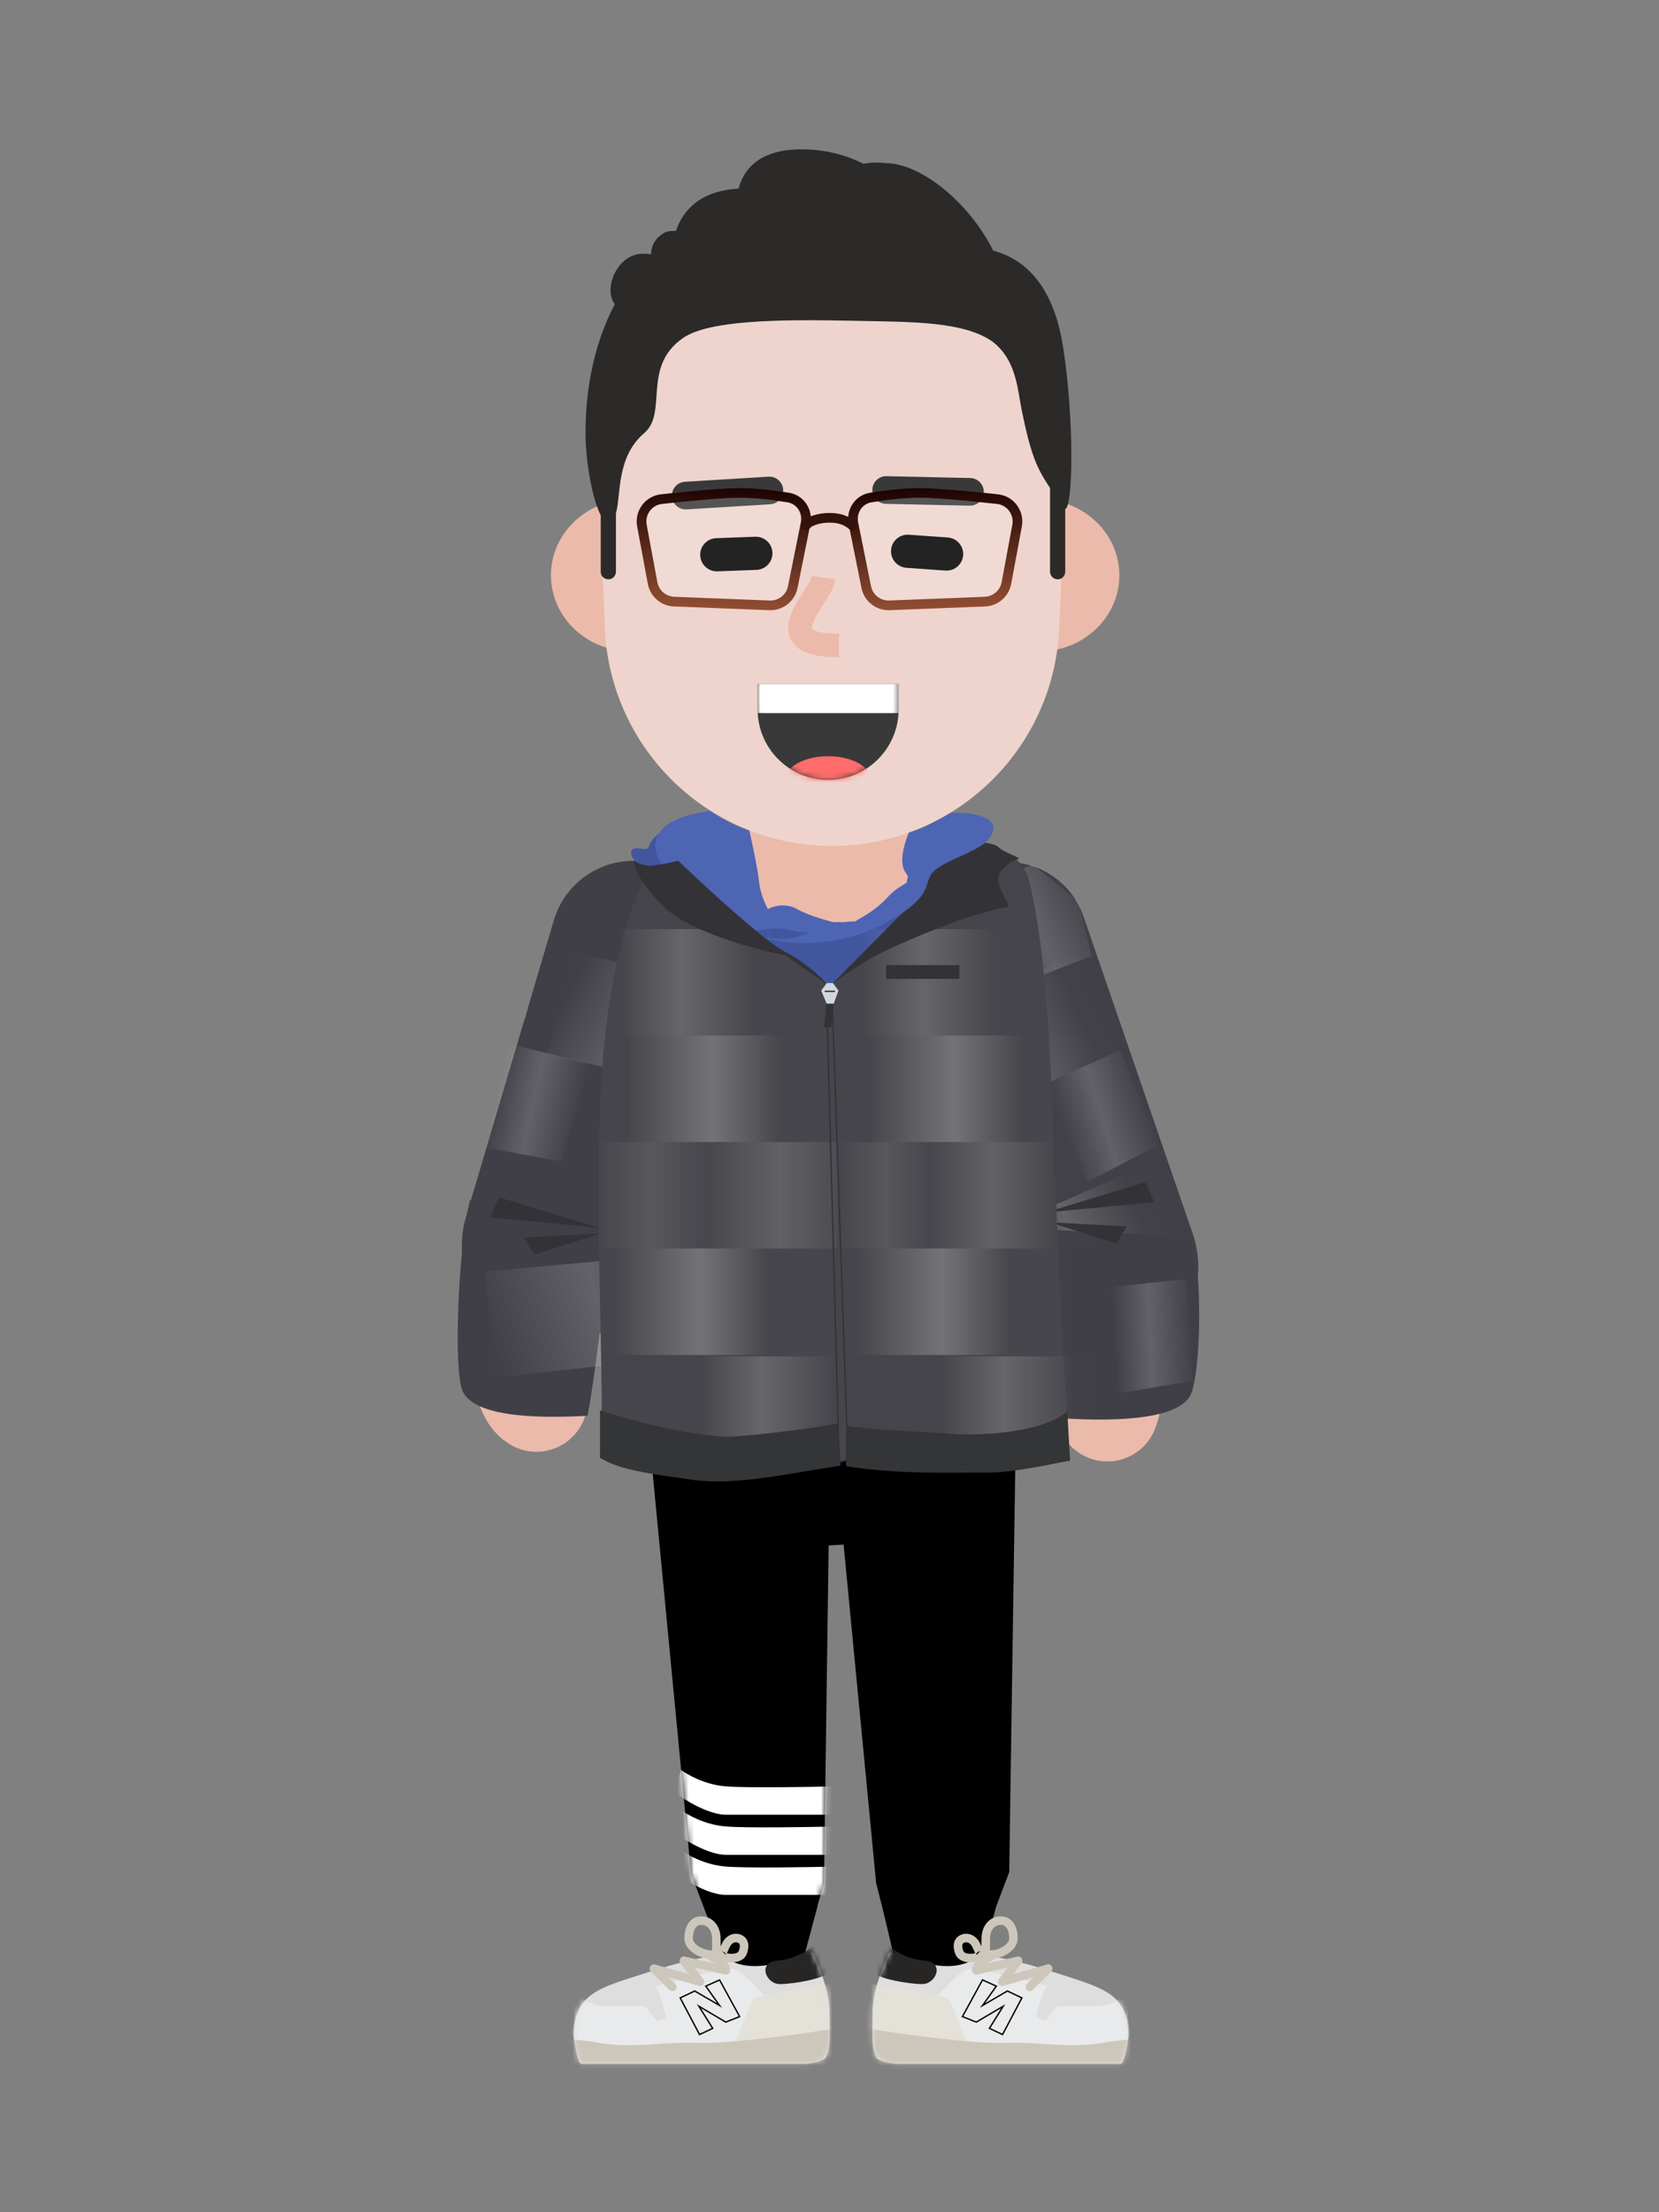 <svg width="300" height="400" viewBox="0 0 300 400" fill="none" xmlns="http://www.w3.org/2000/svg">
<rect x="0" y="0" width="300" height="400" fill="#808080" stroke="none"/>
<path d="M147.536 279.48C163.482 279.48 176.409 273.357 176.409 265.803C176.409 258.25 163.482 252.127 147.536 252.127C131.59 252.127 118.664 258.25 118.664 265.803C118.664 273.357 131.59 279.48 147.536 279.48Z" fill="black"/>
<path d="M168.831 311.48C172.522 311.48 175.521 314.442 175.581 318.118L175.581 318.23V360.23C175.581 363.958 172.559 366.98 168.831 366.98C165.141 366.98 162.142 364.018 162.082 360.342L162.081 360.23V318.23C162.081 314.502 165.104 311.48 168.831 311.48Z" fill="#DCE1E9"/>
<path d="M134.084 311.52C137.753 311.119 141.056 313.738 141.515 317.386L141.528 317.497L145.71 355.767C146.115 359.473 143.439 362.805 139.733 363.21C136.064 363.611 132.762 360.992 132.303 357.344L132.29 357.233L128.108 318.963C127.703 315.258 130.379 311.925 134.084 311.52Z" fill="#DCE1E9"/>
<path d="M116.5 250.5H150.25L149 340.448L147 347.5L127.875 346.5L124.972 338.825L116.5 250.5Z" fill="black"/>
<path d="M149.929 252.005H183.793L182.5 338.5L179.75 345.75L160.625 349.125L158.435 340.5L149.929 252.005Z" fill="black"/>
<path d="M127.375 344.5H147.875L144.75 356.25L130.25 355.375L127.375 344.5Z" fill="black"/>
<path d="M159.5 344.5L180.125 344.75L177.125 356L162.25 356.375L159.5 344.5Z" fill="black"/>
<path d="M103.75 368C103.75 360.325 108.681 359.388 116.719 356.758C120.656 355.47 124.674 354.348 128.75 353.673C131.312 353.248 132 355.5 136.5 355.5C140.513 355.5 145.52 353.513 146.556 353.083C146.686 353.028 146.84 352.98 146.944 353.075C146.969 353.098 146.99 353.128 147.006 353.158C147.485 354.143 150 359.513 150 363.81C150 367.098 150.282 370.33 149.375 372C148.966 372.753 146.412 373.165 145.555 373.165H105.14C104.372 373.165 103.75 368.768 103.75 368Z" fill="#DEDEDE"/>
<mask id="mask0_0_4592" style="mask-type:luminance" maskUnits="userSpaceOnUse" x="103" y="352" width="48" height="22">
<path fill-rule="evenodd" clip-rule="evenodd" d="M103.75 368C103.75 364.057 105.052 361.892 107.407 360.363C118.615 353.088 133.146 352.745 146.5 352.25C146.609 352.25 146.958 353.06 147.006 353.158C147.485 354.143 150 359.513 150 363.81C150 367.097 150.282 370.33 149.375 372C148.966 372.753 146.412 373.165 145.555 373.165H105.14C104.372 373.165 103.75 368.767 103.75 368Z" fill="white"/>
</mask>
<g mask="url(#mask0_0_4592)">
<path d="M109.625 362.75C105.75 362.75 104.667 360.5 104.25 360.125C103.5 361 104.125 364.525 103.625 366.125C103.125 367.725 103.833 369.292 104.25 369.875L139.125 371.5C139.333 368.167 139.625 361.5 139.125 361.5C138.5 361.5 134.5 356.125 132.375 356C130.675 355.9 122.417 358.042 118.5 359.125C119 359.625 119.825 362.175 120.125 363.375C120.5 364.875 120.625 364.875 119.25 365.25C117.875 365.625 117.625 362.75 116.125 362.75H109.625Z" fill="#E9EAEB"/>
<path d="M136.125 361.625C136.725 360.625 146.375 359.208 150.25 358.75L152 369.5L132.5 370.625C133.458 368.042 135.525 362.625 136.125 361.625Z" fill="#E4E1D9"/>
<path d="M140.625 354.5C143.625 354.3 146.125 352.668 147.125 351.75C148.125 352.75 150.6 355.5 150 356.5C149.25 357.75 143.5 358.75 141 358.75C138.5 358.75 136.875 354.75 140.625 354.5Z" fill="#272625"/>
<path d="M125.875 369.375C119.5 369.125 114 370.625 107 369.125C94.5 367.75 100.922 368.567 97.75 374.647H146.771C151.625 373.5 153.236 366.427 149.625 367C141.75 368.25 130.752 369.567 125.875 369.375Z" fill="#CDC7BB"/>
</g>
<path d="M127.559 353.1C127.78 352.737 128.254 352.621 128.617 352.842L128.987 353.057C129.253 353.21 129.593 353.405 129.785 353.519L129.853 353.56C131.257 354.414 132.02 355.189 132.02 356.27C132.02 356.75 131.587 357.109 131.121 357.029L131.077 357.02L125.58 355.755L127.186 357.852C127.628 358.429 127.097 359.232 126.404 359.071L126.364 359.061L120.914 357.511L122.116 358.703C122.406 358.991 122.419 359.453 122.153 359.757L122.12 359.792C121.832 360.083 121.37 360.096 121.067 359.83L121.031 359.797L117.708 356.499C117.153 355.949 117.676 355.028 118.42 355.201L118.461 355.212L124.55 356.944L123.056 354.993C122.626 354.432 123.117 353.644 123.799 353.766L123.84 353.775L129.301 355.031L129.18 354.954L129.052 354.875C128.813 354.729 127.97 354.251 127.817 354.158C127.454 353.937 127.338 353.463 127.559 353.1Z" fill="#CDC7BB"/>
<path fill-rule="evenodd" clip-rule="evenodd" d="M124.55 347.64C125.09 346.901 125.873 346.5 126.834 346.5C128.808 346.5 130.299 348.196 130.299 350.477L130.301 350.747L130.317 351.788L130.317 352.117C130.312 352.583 130.281 352.913 130.209 353.187C130.121 353.526 129.969 353.766 129.734 353.931C129.479 354.11 129.12 354.197 128.631 354.197C127.611 354.197 126.395 353.819 125.448 353.188C124.38 352.477 123.755 351.53 123.755 350.477C123.755 349.338 124.032 348.345 124.55 347.64ZM128.76 350.478C128.76 349.006 127.91 348.04 126.834 348.04C126.367 348.04 126.045 348.205 125.792 348.551C125.483 348.971 125.295 349.645 125.295 350.478C125.295 350.954 125.628 351.458 126.302 351.907C127 352.371 127.919 352.658 128.631 352.658C128.664 352.658 128.694 352.657 128.722 352.656L128.746 352.655L128.756 352.576C128.768 352.451 128.775 352.291 128.778 352.089L128.778 352.011C128.778 351.93 128.778 351.854 128.777 351.76L128.761 350.798L128.76 350.478Z" fill="#CDC7BB"/>
<path fill-rule="evenodd" clip-rule="evenodd" d="M130.395 351.763L130.111 352.376C130.089 352.423 130.07 352.466 130.052 352.507L129.986 352.66C129.873 352.929 129.806 353.137 129.776 353.323C129.756 353.449 129.753 353.56 129.767 353.662L129.775 353.706L129.78 353.729C129.784 353.764 129.788 353.787 129.806 353.823L129.811 353.833L129.816 353.846C129.824 353.868 129.831 353.884 129.848 353.912L129.894 353.991C130.014 354.174 130.221 354.334 130.545 354.478C131.239 354.786 132.177 354.899 133.008 354.762C133.945 354.609 134.652 354.164 134.965 353.461C135.306 352.693 135.414 351.945 135.272 351.316C135.125 350.659 134.714 350.153 134.063 349.862C132.747 349.277 131.255 349.929 130.557 351.407L130.395 351.763ZM131.222 353.417L130.538 352.798L131.13 353.115L131.184 353.191C131.21 353.228 131.228 353.256 131.242 353.279L131.258 353.307L131.283 353.392C131.283 353.396 131.284 353.4 131.285 353.404L131.222 353.417ZM131.93 352.109L131.796 352.404L131.533 352.969L131.443 353.168L131.477 353.178C131.835 353.274 132.272 353.307 132.668 353.256L132.758 353.243C133.227 353.166 133.482 353.006 133.558 352.835C133.773 352.353 133.833 351.934 133.77 351.653C133.728 351.469 133.64 351.36 133.436 351.269C132.914 351.037 132.28 351.322 131.93 352.109Z" fill="#CDC7BB"/>
<path fill-rule="evenodd" clip-rule="evenodd" d="M130.179 357.839L133.927 364.689L131.239 365.764L126.752 363.117L129.055 366.803L126.445 368.039L122.829 361.193L125.631 359.859L129.685 362.224L127.435 359.074L130.179 357.839ZM133.573 364.561L130.071 358.161L127.815 359.176L130.566 363.027L125.619 360.141L123.171 361.307L126.555 367.711L128.695 366.697L125.998 362.382L131.26 365.486L133.573 364.561Z" fill="black"/>
<path d="M204.042 368C204.042 360.325 199.11 359.388 191.072 356.758C187.136 355.47 183.118 354.348 179.042 353.673C176.48 353.248 175.792 355.5 171.292 355.5C167.279 355.5 162.272 353.513 161.235 353.083C161.105 353.028 160.951 352.98 160.848 353.075C160.823 353.098 160.802 353.128 160.786 353.158C160.307 354.143 157.792 359.513 157.792 363.81C157.792 367.098 157.51 370.33 158.417 372C158.826 372.753 161.379 373.165 162.237 373.165H202.651C203.419 373.165 204.042 368.768 204.042 368Z" fill="#DEDEDE"/>
<mask id="mask1_0_4592" style="mask-type:luminance" maskUnits="userSpaceOnUse" x="157" y="352" width="48" height="22">
<path fill-rule="evenodd" clip-rule="evenodd" d="M204.042 368C204.042 364.057 202.74 361.892 200.385 360.363C189.177 353.088 174.645 352.745 161.292 352.25C161.182 352.25 160.834 353.06 160.786 353.158C160.307 354.143 157.792 359.513 157.792 363.81C157.792 367.097 157.51 370.33 158.417 372C158.826 372.753 161.379 373.165 162.237 373.165H202.651C203.419 373.165 204.042 368.767 204.042 368Z" fill="white"/>
</mask>
<g mask="url(#mask1_0_4592)">
<path d="M198.167 362.75C202.042 362.75 203.125 360.5 203.542 360.125C204.292 361 203.667 364.525 204.167 366.125C204.667 367.725 203.958 369.292 203.542 369.875L168.667 371.5C168.458 368.167 168.167 361.5 168.667 361.5C169.292 361.5 173.292 356.125 175.417 356C177.117 355.9 185.375 358.042 189.292 359.125C188.792 359.625 187.967 362.175 187.667 363.375C187.292 364.875 187.167 364.875 188.542 365.25C189.917 365.625 190.167 362.75 191.667 362.75H198.167Z" fill="#E9EAEB"/>
<path d="M171.667 361.625C171.067 360.625 161.417 359.208 157.542 358.75L155.792 369.5L175.292 370.625C174.333 368.042 172.267 362.625 171.667 361.625Z" fill="#E4E1D9"/>
<path d="M167.166 354.5C164.166 354.3 161.666 352.668 160.666 351.75C159.666 352.75 157.191 355.5 157.791 356.5C158.541 357.75 164.291 358.75 166.791 358.75C169.291 358.75 170.916 354.75 167.166 354.5Z" fill="#272625"/>
<path d="M181.916 369.375C188.291 369.125 193.791 370.625 200.791 369.125C213.291 367.75 206.869 368.567 210.041 374.647H161.02C156.166 373.5 154.556 366.427 158.166 367C166.041 368.25 177.039 369.567 181.916 369.375Z" fill="#CDC7BB"/>
</g>
<path d="M179.174 352.842C179.537 352.621 180.011 352.737 180.232 353.1C180.453 353.463 180.338 353.937 179.974 354.158L179.712 354.311C179.414 354.483 178.965 354.74 178.771 354.856L178.739 354.875C178.681 354.911 178.625 354.945 178.571 354.98L178.49 355.031L183.951 353.775C184.64 353.616 185.153 354.389 184.76 354.959L184.735 354.993L183.241 356.944L189.331 355.212C190.082 354.998 190.629 355.905 190.113 356.469L190.084 356.499L186.76 359.797C186.458 360.096 185.971 360.094 185.671 359.792C185.383 359.502 185.374 359.04 185.642 358.739L185.675 358.703L186.878 357.511L181.428 359.061C180.728 359.26 180.176 358.471 180.582 357.885L180.606 357.852L182.212 355.755L176.714 357.02C176.246 357.128 175.799 356.787 175.773 356.315L175.772 356.27C175.772 355.189 176.535 354.414 177.938 353.56L178.138 353.442C178.492 353.234 179.071 352.905 179.174 352.842Z" fill="#CDC7BB"/>
<path fill-rule="evenodd" clip-rule="evenodd" d="M177.493 350.39C177.53 348.153 179.009 346.5 180.957 346.5C181.918 346.5 182.701 346.901 183.241 347.639C183.76 348.346 184.037 349.338 184.037 350.477C184.037 351.53 183.411 352.477 182.343 353.188C181.396 353.819 180.18 354.197 179.16 354.197C178.671 354.197 178.312 354.11 178.058 353.931C177.823 353.767 177.671 353.526 177.582 353.187C177.505 352.893 177.475 352.534 177.474 352.015L177.473 351.914L177.482 351.288L177.49 350.841L177.493 350.39ZM181.999 348.55C181.747 348.205 181.425 348.04 180.957 348.04C179.881 348.04 179.032 349.006 179.032 350.478C179.032 350.625 179.031 350.761 179.029 350.927L179.015 351.71L179.013 352.01C179.014 352.277 179.024 352.476 179.041 352.62L179.045 352.655L179.069 352.656L179.16 352.658C179.872 352.658 180.792 352.371 181.489 351.907C182.164 351.458 182.497 350.954 182.497 350.478C182.497 349.646 182.308 348.971 181.999 348.55Z" fill="#CDC7BB"/>
<path fill-rule="evenodd" clip-rule="evenodd" d="M173.73 349.861C173.077 350.153 172.666 350.659 172.519 351.317C172.378 351.945 172.485 352.693 172.825 353.46C173.14 354.164 173.847 354.609 174.784 354.762C175.614 354.899 176.552 354.786 177.245 354.479L177.313 354.447C177.575 354.322 177.754 354.186 177.869 354.034L177.903 353.986L177.92 353.952L177.933 353.931C177.965 353.876 177.97 353.863 177.987 353.815L177.992 353.798C177.997 353.786 178 353.775 178.003 353.764L178.014 353.717L178.024 353.662C178.038 353.56 178.035 353.449 178.016 353.326C177.983 353.121 177.906 352.892 177.774 352.585L177.721 352.465L177.304 351.562L177.268 351.482C176.586 349.951 175.066 349.267 173.73 349.861ZM176.624 353.427L176.506 353.404L176.512 353.377L176.531 353.314L176.557 353.254L176.589 353.186L176.62 353.135L176.911 352.888L176.927 352.882C177.002 352.858 177.104 352.832 177.258 352.792L177.258 352.792L176.624 353.427ZM176.297 353.053L175.889 352.171L175.831 352.042C175.475 351.305 174.863 351.043 174.356 351.268C174.151 351.36 174.063 351.468 174.021 351.654C173.958 351.933 174.019 352.352 174.232 352.833C174.309 353.005 174.564 353.166 175.034 353.243C175.452 353.312 175.929 353.281 176.314 353.178L176.348 353.168L176.297 353.053Z" fill="#CDC7BB"/>
<path fill-rule="evenodd" clip-rule="evenodd" d="M177.612 357.839L180.357 359.074L178.106 362.224L182.161 359.859L184.963 361.193L181.346 368.039L178.736 366.803L181.04 363.117L176.552 365.764L173.864 364.689L177.612 357.839ZM179.976 359.176L177.72 358.161L174.219 364.561L176.531 365.486L181.794 362.382L179.097 366.697L181.237 367.711L184.62 361.307L182.172 360.141L177.226 363.027L179.976 359.176Z" fill="black"/>
<mask id="mask2_0_4592" style="mask-type:luminance" maskUnits="userSpaceOnUse" x="116" y="250" width="35" height="98">
<path fill-rule="evenodd" clip-rule="evenodd" d="M116.5 250.5H150.25L149 340.448L147 347.5L127.875 346.5L124.972 338.825L116.5 250.5Z" fill="white"/>
</mask>
<g mask="url(#mask2_0_4592)">
<path d="M131.25 330.25C127.45 329.95 124.25 328.125 123.125 327.25L122 331.375C123.792 332.707 128.15 335.375 131.25 335.375H151V330.25C146 330.375 135.05 330.55 131.25 330.25Z" fill="white"/>
<path d="M131.25 323C127.45 322.7 124.25 320.875 123.125 320L122 324.125C123.792 325.457 128.15 328.125 131.25 328.125H151V323C146 323.125 135.05 323.3 131.25 323Z" fill="white"/>
<path d="M131.25 337.5C127.45 337.2 124.25 335.375 123.125 334.5L122 338.625C123.792 339.957 128.15 342.625 131.25 342.625H151V337.5C146 337.625 135.05 337.8 131.25 337.5Z" fill="white"/>
</g>
<path d="M96.689 188.274C99.013 183.724 104.585 181.92 109.134 184.244C113.638 186.544 115.452 192.028 113.233 196.552L113.164 196.689C109.943 202.996 106.542 215.709 104.765 228.017L104.712 228.39C103.854 234.442 103.473 239.855 103.625 243.787L103.638 244.093C103.694 245.296 103.8 246.282 103.932 246.996L103.964 247.158L103.971 247.167C106.598 250.174 107.052 254.654 104.825 258.183L104.742 258.312C101.946 262.588 96.214 263.788 91.938 260.992C88.882 258.994 87.212 256.074 86.231 252.51C85.597 250.207 85.256 247.548 85.139 244.501C84.942 239.408 85.379 233.067 86.346 226.14L86.395 225.793C88.418 211.519 92.343 196.782 96.689 188.274Z" fill="#EBBAAA"/>
<path d="M184.386 178.241C188.835 175.731 194.477 177.303 196.987 181.752C202.911 192.254 207.284 207.093 209.542 222.602C211.691 237.37 211.647 250.725 208.943 258.161C207.197 262.962 201.89 265.439 197.089 263.693C192.336 261.965 189.861 256.746 191.506 251.983L191.557 251.839C192.94 248.035 192.976 237.229 191.235 225.266C189.279 211.83 185.522 199.081 180.874 190.842C178.364 186.392 179.936 180.751 184.386 178.241Z" fill="#EBBAAA"/>
<rect x="96.166" y="180.134" width="27.468" height="4.172" transform="rotate(18 96.166 180.134)" fill="#F1EDED"/>
<rect x="202.685" y="189.255" width="27.468" height="4.172" transform="rotate(162 202.685 189.255)" fill="#F1EDED"/>
<path d="M117.138 168.529C117.347 159.925 124.235 152.978 132.836 152.697L152.917 152.04C154.554 151.988 156.192 152.073 157.813 152.298L177.415 155.008C186.063 156.204 192.216 164.022 191.345 172.708L187.637 209.68L189.498 262.649C189.516 263.103 167.954 262.672 167.5 262.649H132.836L113.134 259.676C112.699 259.652 112.366 259.274 112.402 258.838L116.252 205.076L117.138 168.529Z" fill="#41569F"/>
<rect x="135.25" y="137" width="29" height="29.75" rx="9.478" fill="#EBBAAA"/>
<path d="M100.148 166.408C102.645 157.978 111.812 153.483 120.005 156.67C126.799 159.312 130.717 166.449 129.299 173.599L118.414 228.499C116.398 238.668 106.077 244.905 96.136 241.96C86.81 239.198 81.489 229.398 84.252 220.072L100.148 166.408Z" fill="#403F47"/>
<path d="M83.55 251.25C81.95 246.65 83 224.5 85 217L112.05 221.75C109 231.25 108.5 243.75 106.25 256L106.212 256.002C100.925 256.254 85.545 256.986 83.55 251.25Z" fill="#403F47"/>
<path d="M90.25 216.5L108.375 222L88.625 220.125L90.25 216.5Z" fill="#333337"/>
<path d="M94.75 223.75L108.75 223L96.625 226.875L94.75 223.75Z" fill="#333337"/>
<path d="M195.938 165.721C192.924 156.968 182.627 153.198 174.673 157.935C169.332 161.116 166.593 167.333 167.849 173.422L180.107 232.816C182.36 243.73 193.688 250.183 204.225 246.555C213.876 243.232 219.006 232.714 215.682 223.063L195.938 165.721Z" fill="#413F47"/>
<path d="M174.5 161.06L186.75 156.375L195.076 162.984L197.375 172.875L182.099 178.746L174.5 161.06Z" fill="url(#paint0_linear_0_4592)"/>
<path d="M189 196.06L202.625 189.875L209.5 207L196.599 213.746L189 196.06Z" fill="url(#paint1_linear_0_4592)"/>
<path d="M92.168 188.794L106.709 192.322L101.567 210.045L87.25 207.405L92.168 188.794Z" fill="url(#paint2_linear_0_4592)"/>
<path d="M103.918 172.044L133.802 179.627L128.205 197.229L99 190.655L103.918 172.044Z" fill="url(#paint3_linear_0_4592)"/>
<path d="M87.776 229.932L133.008 225.756L133.24 244.251L89.417 249.112L87.776 229.932Z" fill="url(#paint4_linear_0_4592)"/>
<rect x="181.5" y="221.81" width="26.75" height="19.25" transform="rotate(-23.251 181.5 221.81)" fill="url(#paint5_linear_0_4592)"/>
<rect x="169.75" y="183.31" width="26.75" height="19.25" transform="rotate(-23.251 169.75 183.31)" fill="url(#paint6_linear_0_4592)"/>
<path d="M152.625 217.625C152.426 200.836 150 186.038 150 178C149.192 178 146.287 174.65 143 173C139.162 171.073 134.895 170.779 134.221 170.375C134.289 163.914 134.746 157.289 132 151.25L118.648 155.368C115.317 159.951 109.458 173.645 108.517 199.874C107.577 226.104 109.497 251.859 108.517 263.67C112.632 264.86 140.356 267.98 153.875 263.75C153.875 246.828 152.919 242.479 152.625 217.625Z" fill="#46454B"/>
<rect x="112.5" y="168" width="26.75" height="19.25" fill="url(#paint7_linear_0_4592)"/>
<rect x="127" y="245.25" width="26.75" height="19.25" fill="url(#paint8_linear_0_4592)"/>
<rect x="113.75" y="187.25" width="37.5" height="19.25" fill="url(#paint9_linear_0_4592)"/>
<rect x="111.5" y="225.75" width="37.5" height="19.25" fill="url(#paint10_linear_0_4592)"/>
<rect x="108.25" y="206.5" width="54.25" height="19.25" fill="url(#paint11_linear_0_4592)"/>
<path d="M132.75 259.75C127.15 260.15 114.25 257 108.5 255V263.5C111.75 266 120.181 266.786 124.75 267.5C132.75 268.75 142 266.5 152 265L151.5 257.375C148 258.125 138.35 259.35 132.75 259.75Z" fill="#343537"/>
<path d="M215.5 251.75C217.1 247.15 217.5 231 215.5 223.5L187 222.25C190.05 231.75 190.55 244.25 192.8 256.5L192.839 256.502C198.125 256.754 213.505 257.486 215.5 251.75Z" fill="#403F47"/>
<path d="M200.776 232.73L214.505 231.25L215.67 249.666L202.417 251.91L200.776 232.73Z" fill="url(#paint12_linear_0_4592)"/>
<path d="M207.125 213.75L189 219.25L208.75 217.375L207.125 213.75Z" fill="#333337"/>
<path d="M203.75 221.75L189.75 221L201.875 224.875L203.75 221.75Z" fill="#333337"/>
<path d="M151.5 218.5C151.687 202.254 149.875 186.028 149.875 178.25C150.536 178.25 153.268 175.406 155.875 173.625C158.641 171.735 161.307 170.853 162.326 170.516L162.375 170.5C163.271 163.85 165.691 156.47 168.22 150.75L178.737 152.916C182.118 153.612 185.092 155.625 185.999 158.957C188.119 166.75 189.675 181.647 190.36 201.281C191.244 226.662 192.578 252.753 193.5 264.181C186.31 265.204 166.221 267.594 153.5 263.5C153.5 247.125 151.224 242.55 151.5 218.5Z" fill="#46454B"/>
<rect x="156.25" y="168" width="26.75" height="19.25" fill="url(#paint13_linear_0_4592)"/>
<rect x="170.75" y="245.25" width="26.75" height="19.25" fill="url(#paint14_linear_0_4592)"/>
<rect x="157.5" y="187.25" width="37.5" height="19.25" fill="url(#paint15_linear_0_4592)"/>
<rect x="155.25" y="225.75" width="37.5" height="19.25" fill="url(#paint16_linear_0_4592)"/>
<rect x="152" y="206.5" width="45.5" height="19.25" fill="url(#paint17_linear_0_4592)"/>
<path d="M163.125 165.125L149.75 178.625C150.328 178.042 152.562 176.225 156.875 173.625C161.188 171.025 176.089 164.792 182.375 164C182.375 163.042 180.5 160.875 180.5 158.875C180.5 157.625 182.625 155.583 184.375 155.25C183.125 154.5 181.7 154.225 180.5 153.125C179.3 152.025 173.625 152.125 170.625 152L163.125 165.125Z" fill="#333337"/>
<path d="M117.375 153C117.575 152.1 118.542 151.208 119 150.875C124.042 155.375 132.1 163.65 124 160.75C113.875 157.125 113.5 154 114.5 153.5C115.5 153 117.125 154.125 117.375 153Z" fill="#41569F"/>
<path d="M137.25 159.375C137.05 157.275 135.959 152.167 135.5 150.125C133 149.5 129.542 147.542 128.375 146.625C125.917 147 118.9 148.025 118.5 152.625C118 158.375 129.875 164.375 133 167C136.125 169.625 138.875 167 143.375 168.25C146.975 169.25 150.459 167.833 151.75 167C150.084 166.625 146.225 165.575 144.125 164.375C142.025 163.175 139.75 163.875 138.875 164.375C138.417 163.583 137.45 161.475 137.25 159.375Z" fill="#4E65B4"/>
<path d="M163.75 157.75C162.125 155.5 164.375 150.5 164.375 150.5C166.875 149.875 169 148.625 171.75 147C173.792 146.833 179.825 147.075 179.625 149.875C179.375 153.375 172.875 154.625 169.5 157C166.125 159.375 170.25 161.75 159.125 167.375C150.225 171.875 140.208 170.75 136.75 168.875C138.167 169.541 141.925 170.475 145.625 168.875C149.325 167.275 153.375 166.458 154.625 166.625C155.208 166.125 158 165 160.625 162.125C163.25 159.25 165.375 160 163.75 157.75Z" fill="#4E65B4"/>
<path d="M118.125 156.5C116.525 156.7 115.125 156 114.625 155.625C114.625 156.708 115.775 159.95 120.375 164.25C124.975 168.55 136.708 171.708 142 172.75L149.75 178.125C148.667 176.875 145.6 173.925 142 172.125C138.4 170.325 127.583 160.375 122.625 155.625C121.792 155.833 119.725 156.3 118.125 156.5Z" fill="#333337"/>
<path d="M171.75 259.25C177.35 259.65 188.25 259.125 193 255.25L193.5 264C188.5 265.25 181.625 266.25 179.75 266.25C171.653 266.25 163 266.625 153 265.125V257.75C156.5 258.5 166.15 258.85 171.75 259.25Z" fill="#343537"/>
<path fill-rule="evenodd" clip-rule="evenodd" d="M149.372 181.125H150.621L153.25 257.875V264.095L151.629 264.537L149.372 181.125ZM153 257.879L150.379 181.375H149.628L151.871 264.212L153 263.904L153 257.879Z" fill="#333337"/>
<path d="M150.625 177.75H149.5L148.5 179.125L149.5 181.5H150.75L151.625 179.125L150.625 177.75Z" fill="#D1D6DF"/>
<path d="M149.125 179.25H151" stroke="#333337" stroke-width="0.25"/>
<path d="M149.5 181.5H150.75L150.375 185.75H149L149.5 181.5Z" fill="#333337"/>
<rect x="160.25" y="174.5" width="13.25" height="2.5" fill="#333337"/>
<path d="M114.147 117.79C122.165 117.79 128.665 111.625 128.665 104.02C128.665 96.415 122.165 90.25 114.147 90.25C106.13 90.25 99.63 96.415 99.63 104.02C99.63 111.625 106.13 117.79 114.147 117.79Z" fill="#EBBAAA"/>
<path d="M187.897 117.79C195.915 117.79 202.415 111.625 202.415 104.02C202.415 96.415 195.915 90.25 187.897 90.25C179.88 90.25 173.38 96.415 173.38 104.02C173.38 111.625 179.88 117.79 187.897 117.79Z" fill="#EBBAAA"/>
<path d="M108.082 80.85C107.13 56.759 126.403 36.711 150.512 36.711C174.678 36.711 193.973 56.852 192.935 80.997L191.534 113.609C190.588 135.611 172.476 152.961 150.455 152.961C128.378 152.961 110.242 135.526 109.37 113.467L108.082 80.85Z" fill="#EED4CC"/>
<path d="M136.571 97.047C138.227 96.986 139.619 98.279 139.68 99.934C139.741 101.565 138.488 102.939 136.869 103.04L136.793 103.043L129.731 103.305C128.075 103.366 126.684 102.073 126.622 100.418C126.562 98.787 127.814 97.413 129.433 97.312L129.509 97.309L136.571 97.047Z" fill="black"/>
<path d="M161.134 99.465C161.25 97.837 162.642 96.605 164.263 96.68L164.339 96.684L171.388 97.183C173.041 97.3 174.286 98.735 174.169 100.388C174.053 102.015 172.661 103.247 171.04 103.173L170.964 103.168L163.915 102.669C162.262 102.552 161.017 101.117 161.134 99.465Z" fill="black"/>
<path d="M138.972 86.19C140.35 86.106 141.536 87.155 141.62 88.533C141.703 89.888 140.691 91.057 139.347 91.176L139.277 91.181L124.153 92.106C122.774 92.19 121.589 91.141 121.505 89.763C121.422 88.408 122.434 87.239 123.778 87.12L123.847 87.115L138.972 86.19Z" fill="#393939"/>
<path d="M160.305 86.101L175.454 86.434C176.835 86.465 177.929 87.608 177.899 88.989C177.869 90.346 176.763 91.426 175.414 91.434L175.344 91.433L160.195 91.1C158.815 91.07 157.72 89.926 157.751 88.546C157.78 87.189 158.886 86.108 160.235 86.101L160.305 86.101Z" fill="#393939"/>
<path d="M145.564 27.009C149.586 27.114 153.081 28.062 156.115 29.611C157.323 29.383 158.653 29.318 160.125 29.5C166.549 29.5 175.304 36.675 179.593 45.304C185.439 46.894 190.543 51.697 192.262 62.875C194.331 76.328 194.001 91.723 192.63 92.04L192.63 103.375C192.63 104.134 192.014 104.75 191.255 104.75C190.495 104.75 189.88 104.134 189.88 103.375L189.88 88.233L189.674 87.921C187.487 84.588 186.384 82.207 184.755 74.125L184.707 73.885C183.942 69.943 183.693 65.172 179.632 61.89C174.549 58.111 164.94 58.206 154.985 58.012L153.219 57.977C140.753 57.74 128.132 57.902 123.5 61.125C116 66.343 120.826 74.618 116.5 78.308C111.386 82.671 112.328 89.551 111.38 92.824L111.38 103.375C111.38 104.134 110.764 104.75 110.005 104.75C109.245 104.75 108.63 104.134 108.63 103.375L108.63 93.17C107.139 90.289 105.88 83.526 105.88 78.308C105.88 69.387 107.771 61.513 111.17 55.004C109.006 52.16 111.653 45.875 116.25 45.875C116.705 45.875 117.18 45.91 117.672 45.976L117.75 45.895C117.763 44.259 118.684 42.865 120.151 42.081C120.689 41.793 121.393 41.701 122.227 41.774C123.45 38.074 126.569 34.55 133.375 34.125L133.561 34.116C134.399 30.769 137.235 26.79 145.564 27.009Z" fill="#2C2929"/>
<path d="M146.848 104.172L151.059 104.75C150.947 105.565 150.611 106.375 150.057 107.365C149.895 107.655 149.715 107.958 149.499 108.307L149.277 108.663L148.608 109.715L148.353 110.12C148.177 110.402 148.03 110.642 147.892 110.876L147.783 111.062C146.94 112.525 146.677 113.416 146.797 113.683C146.804 113.699 146.824 113.724 146.886 113.774C147.021 113.881 147.242 113.997 147.562 114.107C148.419 114.403 149.744 114.576 151.552 114.585L151.713 114.586V118.836L151.408 118.834C146.77 118.793 143.976 117.787 142.917 115.417C142.405 114.273 142.426 113.034 142.826 111.717C143.108 110.789 143.567 109.842 144.232 108.715L144.392 108.447C144.555 108.177 144.732 107.892 144.947 107.553L145.438 106.776C146.498 105.089 146.789 104.546 146.845 104.19L146.848 104.172Z" fill="#EBBAAA"/>
<path d="M153.467 94.804C152.93 92.135 154.627 89.532 157.315 89.099C159.977 88.671 163.306 88.25 166.125 88.25C169.569 88.25 175.929 88.878 180.476 89.382C183.339 89.698 185.3 92.39 184.767 95.221L182.855 105.375C182.427 107.647 180.496 109.33 178.186 109.443L160.923 110.289C158.452 110.41 156.264 108.707 155.776 106.282L153.467 94.804Z" fill="white" fill-opacity="0.14"/>
<path d="M146.533 94.804C147.07 92.135 145.373 89.532 142.685 89.099C140.023 88.671 136.694 88.25 133.875 88.25C130.431 88.25 124.071 88.878 119.524 89.382C116.661 89.698 114.7 92.39 115.233 95.221L117.145 105.375C117.573 107.647 119.504 109.33 121.814 109.443L139.077 110.289C141.548 110.41 143.736 108.707 144.224 106.282L146.533 94.804Z" fill="white" fill-opacity="0.14"/>
<path fill-rule="evenodd" clip-rule="evenodd" d="M157.315 89.099C160.615 88.568 163.651 88.25 166.125 88.25C168.847 88.25 173.509 88.63 179.165 89.238L180.488 89.383C183.339 89.699 185.308 92.377 184.781 95.211L182.855 105.574C182.428 107.87 180.469 109.565 178.135 109.657L160.882 110.333C158.429 110.429 156.269 108.73 155.784 106.323L153.467 94.804C152.924 92.11 154.652 89.528 157.315 89.099ZM166.329 90.001L166.125 90C163.762 90 160.809 90.309 157.593 90.827C155.924 91.096 154.833 92.726 155.182 94.459L157.5 105.978C157.815 107.542 159.219 108.647 160.814 108.584L178.066 107.908C179.583 107.848 180.857 106.747 181.134 105.254L183.061 94.891C183.402 93.053 182.132 91.326 180.295 91.122C174.257 90.453 169.211 90.021 166.329 90.001Z" fill="url(#paint18_linear_0_4592)"/>
<path fill-rule="evenodd" clip-rule="evenodd" d="M133.662 88.251L133.875 88.25C136.349 88.25 139.385 88.568 142.685 89.099C145.348 89.528 147.076 92.11 146.533 94.804L144.216 106.323C143.731 108.73 141.571 110.429 139.118 110.333L121.865 109.657C119.531 109.565 117.572 107.87 117.145 105.574L115.219 95.211C114.692 92.377 116.661 89.699 119.512 89.383C125.614 88.707 130.696 88.271 133.662 88.251ZM142.407 90.827C139.191 90.309 136.238 90 133.875 90C131.232 90 126.603 90.378 120.998 90.981L119.705 91.122C117.868 91.326 116.598 93.053 116.939 94.891L118.866 105.254C119.143 106.747 120.417 107.848 121.934 107.908L139.186 108.584C140.781 108.647 142.185 107.542 142.5 105.978L144.818 94.459C145.167 92.726 144.076 91.096 142.407 90.827Z" fill="url(#paint19_linear_0_4592)"/>
<path d="M150 92.75C152.068 92.75 153.463 93.309 154.685 94.328C155.056 94.637 155.107 95.189 154.797 95.56C154.488 95.931 153.936 95.982 153.565 95.672C152.642 94.903 151.636 94.5 150 94.5C149.068 94.5 148.192 94.648 147.486 94.902C146.938 95.098 146.567 95.338 146.5 95.45C146.252 95.865 145.714 95.999 145.3 95.75C144.885 95.502 144.751 94.964 145 94.55C145.626 93.505 147.733 92.75 150 92.75Z" fill="#33120C"/>
<path fill-rule="evenodd" clip-rule="evenodd" d="M137 123.683V128.267C137 135.309 142.708 141.017 149.75 141.017C156.792 141.017 162.5 135.309 162.5 128.267V123.683H137Z" fill="#393939"/>
<mask id="mask3_0_4592" style="mask-type:luminance" maskUnits="userSpaceOnUse" x="137" y="121" width="26" height="21">
<path fill-rule="evenodd" clip-rule="evenodd" d="M137.169 121.5C137.058 122.176 137 122.87 137 123.578V128.267C137 135.309 142.708 141.017 149.75 141.017C156.792 141.017 162.5 135.309 162.5 128.267V123.578C162.5 122.87 162.442 122.176 162.331 121.5H137.169Z" fill="white"/>
</mask>
<g mask="url(#mask3_0_4592)">
<path d="M149.75 145.107C153.996 145.107 157.439 143.233 157.439 140.92C157.439 138.607 153.996 136.732 149.75 136.732C145.504 136.732 142.061 138.607 142.061 140.92C142.061 143.233 145.504 145.107 149.75 145.107Z" fill="#FF6C6C"/>
<rect x="137" y="123.683" width="25.5" height="5.259" fill="white"/>
</g>
<defs>
<linearGradient id="paint0_linear_0_4592" x1="183.15" y1="180.774" x2="201.722" y2="172.431" gradientUnits="userSpaceOnUse">
<stop stop-color="#C4C4C4" stop-opacity="0.01"/>
<stop offset="0.458" stop-color="#C4C4C4" stop-opacity="0.26"/>
<stop offset="1" stop-color="#C4C4C4" stop-opacity="0.01"/>
</linearGradient>
<linearGradient id="paint1_linear_0_4592" x1="196.094" y1="214.688" x2="210.392" y2="210.158" gradientUnits="userSpaceOnUse">
<stop stop-color="#C4C4C4" stop-opacity="0.01"/>
<stop offset="0.458" stop-color="#C4C4C4" stop-opacity="0.26"/>
<stop offset="1" stop-color="#C4C4C4" stop-opacity="0.01"/>
</linearGradient>
<linearGradient id="paint2_linear_0_4592" x1="87.467" y1="207.868" x2="102.17" y2="211.126" gradientUnits="userSpaceOnUse">
<stop stop-color="#C4C4C4" stop-opacity="0.01"/>
<stop offset="0.458" stop-color="#C4C4C4" stop-opacity="0.26"/>
<stop offset="1" stop-color="#C4C4C4" stop-opacity="0.01"/>
</linearGradient>
<linearGradient id="paint3_linear_0_4592" x1="95.497" y1="194.027" x2="122.623" y2="207.715" gradientUnits="userSpaceOnUse">
<stop stop-color="#C4C4C4" stop-opacity="0.01"/>
<stop offset="0.458" stop-color="#C4C4C4" stop-opacity="0.26"/>
<stop offset="1" stop-color="#C4C4C4" stop-opacity="0.01"/>
</linearGradient>
<linearGradient id="paint4_linear_0_4592" x1="92.554" y1="253.102" x2="134.957" y2="239.351" gradientUnits="userSpaceOnUse">
<stop stop-color="#C4C4C4" stop-opacity="0.01"/>
<stop offset="0.458" stop-color="#C4C4C4" stop-opacity="0.26"/>
<stop offset="1" stop-color="#C4C4C4" stop-opacity="0.01"/>
</linearGradient>
<linearGradient id="paint5_linear_0_4592" x1="181.5" y1="241.763" x2="204.993" y2="241.763" gradientUnits="userSpaceOnUse">
<stop stop-color="#C4C4C4" stop-opacity="0.01"/>
<stop offset="0.458" stop-color="#C4C4C4" stop-opacity="0.26"/>
<stop offset="1" stop-color="#C4C4C4" stop-opacity="0.01"/>
</linearGradient>
<linearGradient id="paint6_linear_0_4592" x1="169.75" y1="203.263" x2="193.243" y2="203.263" gradientUnits="userSpaceOnUse">
<stop stop-color="#C4C4C4" stop-opacity="0.01"/>
<stop offset="0.458" stop-color="#C4C4C4" stop-opacity="0.26"/>
<stop offset="1" stop-color="#C4C4C4" stop-opacity="0.01"/>
</linearGradient>
<linearGradient id="paint7_linear_0_4592" x1="112.5" y1="187.953" x2="135.993" y2="187.953" gradientUnits="userSpaceOnUse">
<stop stop-color="#C4C4C4" stop-opacity="0.01"/>
<stop offset="0.458" stop-color="#C4C4C4" stop-opacity="0.26"/>
<stop offset="1" stop-color="#C4C4C4" stop-opacity="0.01"/>
</linearGradient>
<linearGradient id="paint8_linear_0_4592" x1="127" y1="265.203" x2="150.493" y2="265.203" gradientUnits="userSpaceOnUse">
<stop stop-color="#C4C4C4" stop-opacity="0.01"/>
<stop offset="0.458" stop-color="#C4C4C4" stop-opacity="0.26"/>
<stop offset="1" stop-color="#C4C4C4" stop-opacity="0.01"/>
</linearGradient>
<linearGradient id="paint9_linear_0_4592" x1="113.75" y1="207.203" x2="146.685" y2="207.203" gradientUnits="userSpaceOnUse">
<stop stop-color="#C4C4C4" stop-opacity="0.01"/>
<stop offset="0.458" stop-color="#C4C4C4" stop-opacity="0.36"/>
<stop offset="0.827" stop-color="#C4C4C4" stop-opacity="0.01"/>
<stop offset="1" stop-color="#C4C4C4" stop-opacity="0.01"/>
</linearGradient>
<linearGradient id="paint10_linear_0_4592" x1="111.5" y1="245.703" x2="144.435" y2="245.703" gradientUnits="userSpaceOnUse">
<stop stop-color="#C4C4C4" stop-opacity="0.01"/>
<stop offset="0.458" stop-color="#C4C4C4" stop-opacity="0.36"/>
<stop offset="0.827" stop-color="#C4C4C4" stop-opacity="0.01"/>
<stop offset="1" stop-color="#C4C4C4" stop-opacity="0.01"/>
</linearGradient>
<linearGradient id="paint11_linear_0_4592" x1="108.25" y1="226.453" x2="155.896" y2="226.453" gradientUnits="userSpaceOnUse">
<stop stop-color="#C4C4C4" stop-opacity="0.01"/>
<stop offset="0.203" stop-color="#C4C4C4" stop-opacity="0.14"/>
<stop offset="0.406" stop-color="#C4C4C4" stop-opacity="0.01"/>
<stop offset="0.688" stop-color="#C4C4C4" stop-opacity="0.22"/>
<stop offset="0.964" stop-color="#C4C4C4" stop-opacity="0.01"/>
</linearGradient>
<linearGradient id="paint12_linear_0_4592" x1="202.184" y1="253.799" x2="216.067" y2="253.181" gradientUnits="userSpaceOnUse">
<stop stop-color="#C4C4C4" stop-opacity="0.01"/>
<stop offset="0.458" stop-color="#C4C4C4" stop-opacity="0.26"/>
<stop offset="1" stop-color="#C4C4C4" stop-opacity="0.01"/>
</linearGradient>
<linearGradient id="paint13_linear_0_4592" x1="156.25" y1="187.953" x2="179.743" y2="187.953" gradientUnits="userSpaceOnUse">
<stop stop-color="#C4C4C4" stop-opacity="0.01"/>
<stop offset="0.458" stop-color="#C4C4C4" stop-opacity="0.26"/>
<stop offset="1" stop-color="#C4C4C4" stop-opacity="0.01"/>
</linearGradient>
<linearGradient id="paint14_linear_0_4592" x1="170.75" y1="265.203" x2="194.243" y2="265.203" gradientUnits="userSpaceOnUse">
<stop stop-color="#C4C4C4" stop-opacity="0.01"/>
<stop offset="0.458" stop-color="#C4C4C4" stop-opacity="0.26"/>
<stop offset="1" stop-color="#C4C4C4" stop-opacity="0.01"/>
</linearGradient>
<linearGradient id="paint15_linear_0_4592" x1="157.5" y1="207.203" x2="190.435" y2="207.203" gradientUnits="userSpaceOnUse">
<stop stop-color="#C4C4C4" stop-opacity="0.01"/>
<stop offset="0.458" stop-color="#C4C4C4" stop-opacity="0.36"/>
<stop offset="0.827" stop-color="#C4C4C4" stop-opacity="0.01"/>
<stop offset="1" stop-color="#C4C4C4" stop-opacity="0.01"/>
</linearGradient>
<linearGradient id="paint16_linear_0_4592" x1="155.25" y1="245.703" x2="188.185" y2="245.703" gradientUnits="userSpaceOnUse">
<stop stop-color="#C4C4C4" stop-opacity="0.01"/>
<stop offset="0.458" stop-color="#C4C4C4" stop-opacity="0.36"/>
<stop offset="0.827" stop-color="#C4C4C4" stop-opacity="0.01"/>
<stop offset="1" stop-color="#C4C4C4" stop-opacity="0.01"/>
</linearGradient>
<linearGradient id="paint17_linear_0_4592" x1="152" y1="226.453" x2="191.961" y2="226.453" gradientUnits="userSpaceOnUse">
<stop stop-color="#C4C4C4" stop-opacity="0.01"/>
<stop offset="0.203" stop-color="#C4C4C4" stop-opacity="0.14"/>
<stop offset="0.406" stop-color="#C4C4C4" stop-opacity="0.01"/>
<stop offset="0.688" stop-color="#C4C4C4" stop-opacity="0.22"/>
<stop offset="0.964" stop-color="#C4C4C4" stop-opacity="0.01"/>
</linearGradient>
<linearGradient id="paint18_linear_0_4592" x1="150.248" y1="88.042" x2="151.291" y2="114.557" gradientUnits="userSpaceOnUse">
<stop stop-color="#180000"/>
<stop offset="1" stop-color="#A65A3B"/>
</linearGradient>
<linearGradient id="paint19_linear_0_4592" x1="111.997" y1="86.557" x2="110.955" y2="113.072" gradientUnits="userSpaceOnUse">
<stop stop-color="#180000"/>
<stop offset="1" stop-color="#A65A3B"/>
</linearGradient>
</defs>
</svg>
